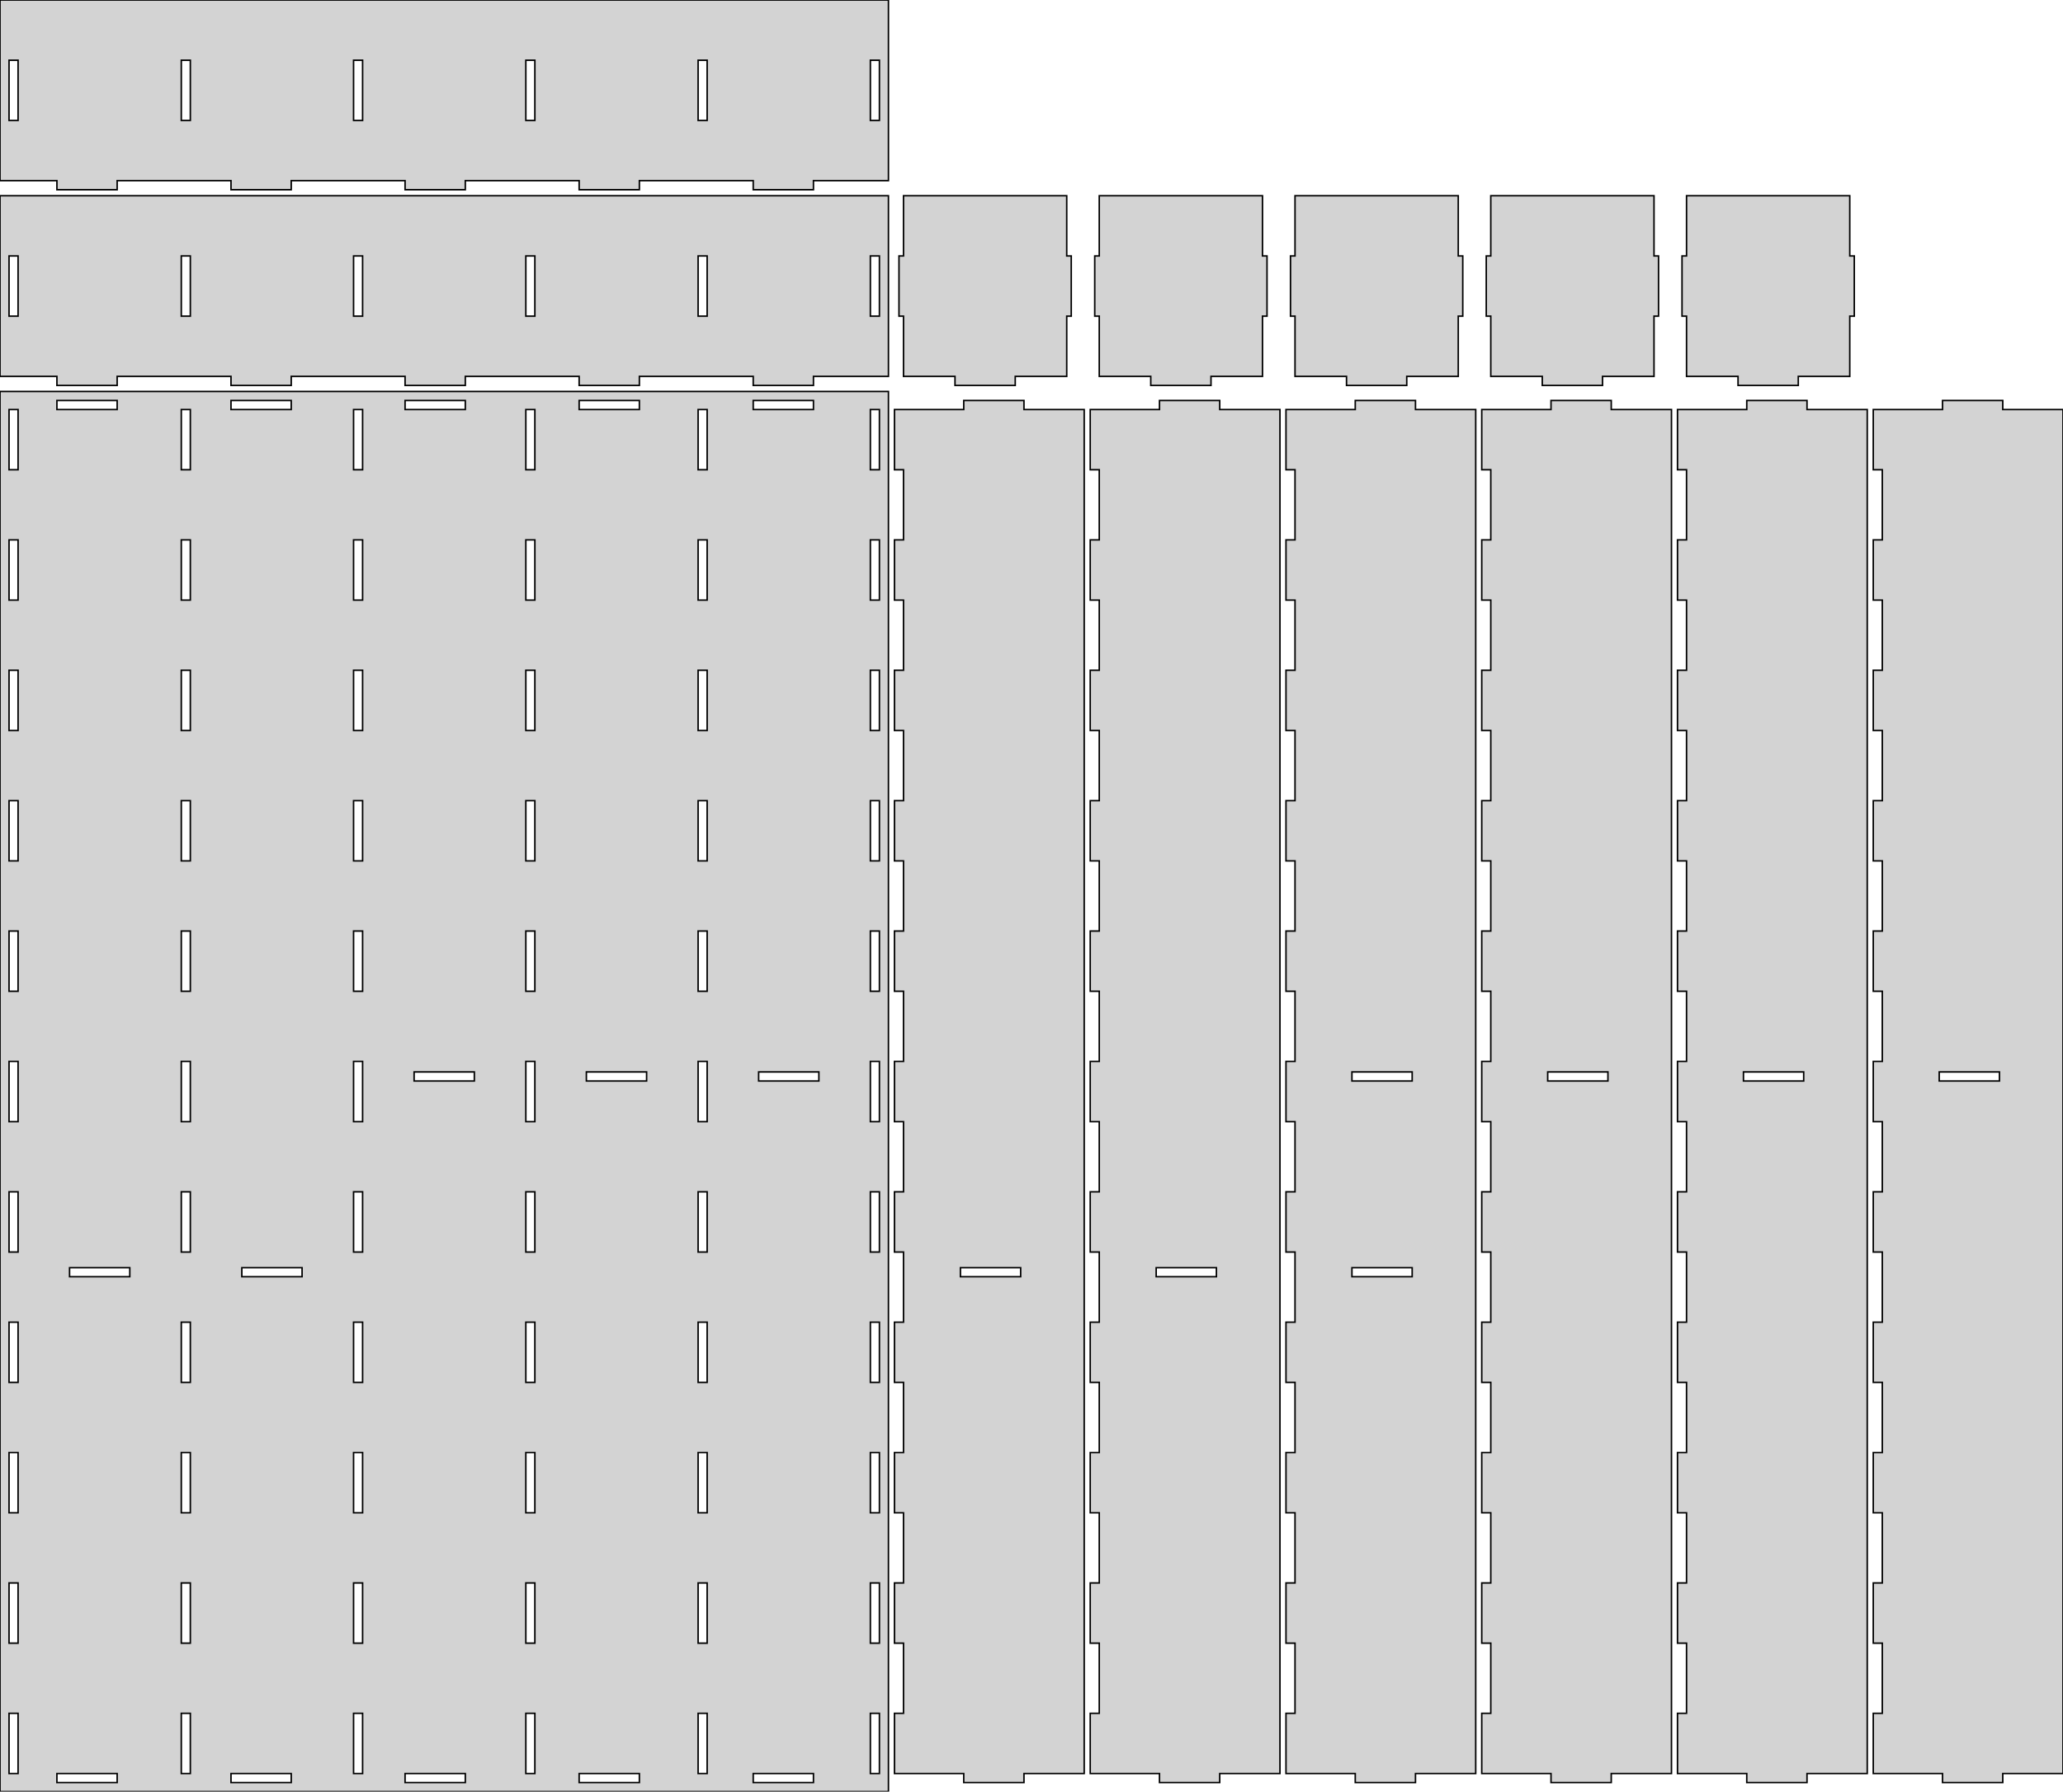<?xml version="1.0" standalone="no"?>
<!DOCTYPE svg PUBLIC "-//W3C//DTD SVG 1.1//EN" "http://www.w3.org/Graphics/SVG/1.1/DTD/svg11.dtd">
<svg width="685" height="595" viewBox="0 -595 685 595" xmlns="http://www.w3.org/2000/svg" version="1.1">
<title>OpenSCAD Model</title>
<path d="
M 38.9,-535 L 76.7,-535 L 76.7,-532 L 96.7,-532 L 96.7,-535 L 134.5,-535
 L 134.5,-532 L 154.5,-532 L 154.5,-535 L 192.3,-535 L 192.3,-532 L 212.3,-532
 L 212.3,-535 L 250.1,-535 L 250.1,-532 L 270.1,-532 L 270.1,-535 L 295,-535
 L 295,-595 L 0,-595 L 0,-535 L 18.9,-535 L 18.9,-532 L 38.9,-532
 z
M 289,-555 L 289,-575 L 292,-575 L 292,-555 z
M 231.8,-555 L 231.8,-575 L 234.8,-575 L 234.8,-555 z
M 174.6,-555 L 174.6,-575 L 177.6,-575 L 177.6,-555 z
M 117.4,-555 L 117.4,-575 L 120.4,-575 L 120.4,-555 z
M 60.2,-555 L 60.2,-575 L 63.2,-575 L 63.2,-555 z
M 3,-555 L 3,-575 L 6,-575 L 6,-555 z
M 597.1,-470 L 614.2,-470 L 614.2,-490 L 615.7,-490 L 615.7,-510 L 614.2,-510
 L 614.2,-530 L 560,-530 L 560,-510 L 558.5,-510 L 558.5,-490 L 560,-490
 L 560,-470 L 577.1,-470 L 577.1,-467 L 597.1,-467 z
M 38.9,-470 L 76.7,-470 L 76.7,-467 L 96.7,-467 L 96.7,-470 L 134.5,-470
 L 134.5,-467 L 154.5,-467 L 154.5,-470 L 192.3,-470 L 192.3,-467 L 212.3,-467
 L 212.3,-470 L 250.1,-470 L 250.1,-467 L 270.1,-467 L 270.1,-470 L 295,-470
 L 295,-530 L 0,-530 L 0,-470 L 18.9,-470 L 18.9,-467 L 38.9,-467
 z
M 289,-490 L 289,-510 L 292,-510 L 292,-490 z
M 3,-490 L 3,-510 L 6,-510 L 6,-490 z
M 60.2,-490 L 60.2,-510 L 63.2,-510 L 63.2,-490 z
M 117.4,-490 L 117.4,-510 L 120.4,-510 L 120.4,-490 z
M 174.6,-490 L 174.6,-510 L 177.6,-510 L 177.6,-490 z
M 231.8,-490 L 231.8,-510 L 234.8,-510 L 234.8,-490 z
M 532.1,-470 L 549.2,-470 L 549.2,-490 L 550.7,-490 L 550.7,-510 L 549.2,-510
 L 549.2,-530 L 495,-530 L 495,-510 L 493.5,-510 L 493.5,-490 L 495,-490
 L 495,-470 L 512.1,-470 L 512.1,-467 L 532.1,-467 z
M 467.1,-470 L 484.2,-470 L 484.2,-490 L 485.7,-490 L 485.7,-510 L 484.2,-510
 L 484.2,-530 L 430,-530 L 430,-510 L 428.5,-510 L 428.5,-490 L 430,-490
 L 430,-470 L 447.1,-470 L 447.1,-467 L 467.1,-467 z
M 402.1,-470 L 419.2,-470 L 419.2,-490 L 420.7,-490 L 420.7,-510 L 419.2,-510
 L 419.2,-530 L 365,-530 L 365,-510 L 363.5,-510 L 363.5,-490 L 365,-490
 L 365,-470 L 382.1,-470 L 382.1,-467 L 402.1,-467 z
M 337.1,-470 L 354.2,-470 L 354.2,-490 L 355.7,-490 L 355.7,-510 L 354.2,-510
 L 354.2,-530 L 300,-530 L 300,-510 L 298.5,-510 L 298.5,-490 L 300,-490
 L 300,-470 L 317.1,-470 L 317.1,-467 L 337.1,-467 z
M 295,-465 L 0,-465 L 0,-0 L 295,-0 z
M 18.9,-459 L 18.9,-462 L 38.9,-462 L 38.9,-459 z
M 76.7,-459 L 76.7,-462 L 96.7,-462 L 96.7,-459 z
M 134.5,-459 L 134.5,-462 L 154.5,-462 L 154.5,-459 z
M 192.3,-459 L 192.3,-462 L 212.3,-462 L 212.3,-459 z
M 250.1,-459 L 250.1,-462 L 270.1,-462 L 270.1,-459 z
M 3,-439 L 3,-459 L 6,-459 L 6,-439 z
M 60.2,-439 L 60.2,-459 L 63.2,-459 L 63.2,-439 z
M 117.4,-439 L 117.4,-459 L 120.4,-459 L 120.4,-439 z
M 174.6,-439 L 174.6,-459 L 177.6,-459 L 177.6,-439 z
M 231.8,-439 L 231.8,-459 L 234.8,-459 L 234.8,-439 z
M 289,-439 L 289,-459 L 292,-459 L 292,-439 z
M 60.2,-395.7 L 60.2,-415.7 L 63.2,-415.7 L 63.2,-395.7 z
M 117.4,-395.7 L 117.4,-415.7 L 120.4,-415.7 L 120.4,-395.7 z
M 174.6,-395.7 L 174.6,-415.7 L 177.6,-415.7 L 177.6,-395.7 z
M 231.8,-395.7 L 231.8,-415.7 L 234.8,-415.7 L 234.8,-395.7 z
M 3,-395.7 L 3,-415.7 L 6,-415.7 L 6,-395.7 z
M 289,-395.7 L 289,-415.7 L 292,-415.7 L 292,-395.7 z
M 60.2,-352.4 L 60.2,-372.4 L 63.2,-372.4 L 63.2,-352.4 z
M 3,-352.4 L 3,-372.4 L 6,-372.4 L 6,-352.4 z
M 289,-352.4 L 289,-372.4 L 292,-372.4 L 292,-352.4 z
M 174.6,-352.4 L 174.6,-372.4 L 177.6,-372.4 L 177.6,-352.4 z
M 117.4,-352.4 L 117.4,-372.4 L 120.4,-372.4 L 120.4,-352.4 z
M 231.8,-352.4 L 231.8,-372.4 L 234.8,-372.4 L 234.8,-352.4 z
M 117.4,-309.1 L 117.4,-329.1 L 120.4,-329.1 L 120.4,-309.1 z
M 289,-309.1 L 289,-329.1 L 292,-329.1 L 292,-309.1 z
M 231.8,-309.1 L 231.8,-329.1 L 234.8,-329.1 L 234.8,-309.1 z
M 174.6,-309.1 L 174.6,-329.1 L 177.6,-329.1 L 177.6,-309.1 z
M 60.2,-309.1 L 60.2,-329.1 L 63.2,-329.1 L 63.2,-309.1 z
M 3,-309.1 L 3,-329.1 L 6,-329.1 L 6,-309.1 z
M 60.2,-265.8 L 60.2,-285.8 L 63.2,-285.8 L 63.2,-265.8 z
M 231.8,-265.8 L 231.8,-285.8 L 234.8,-285.8 L 234.8,-265.8 z
M 3,-265.8 L 3,-285.8 L 6,-285.8 L 6,-265.8 z
M 117.4,-265.8 L 117.4,-285.8 L 120.4,-285.8 L 120.4,-265.8 z
M 174.6,-265.8 L 174.6,-285.8 L 177.6,-285.8 L 177.6,-265.8 z
M 289,-265.8 L 289,-285.8 L 292,-285.8 L 292,-265.8 z
M 231.8,-222.5 L 231.8,-242.5 L 234.8,-242.5 L 234.8,-222.5 z
M 60.2,-222.5 L 60.2,-242.5 L 63.2,-242.5 L 63.2,-222.5 z
M 117.4,-222.5 L 117.4,-242.5 L 120.4,-242.5 L 120.4,-222.5 z
M 3,-222.5 L 3,-242.5 L 6,-242.5 L 6,-222.5 z
M 289,-222.5 L 289,-242.5 L 292,-242.5 L 292,-222.5 z
M 174.6,-222.5 L 174.6,-242.5 L 177.6,-242.5 L 177.6,-222.5 z
M 251.9,-236 L 251.9,-239 L 271.9,-239 L 271.9,-236 z
M 137.5,-236 L 137.5,-239 L 157.5,-239 L 157.5,-236 z
M 194.7,-236 L 194.7,-239 L 214.7,-239 L 214.7,-236 z
M 231.8,-179.2 L 231.8,-199.2 L 234.8,-199.2 L 234.8,-179.2 z
M 289,-179.2 L 289,-199.2 L 292,-199.2 L 292,-179.2 z
M 174.6,-179.2 L 174.6,-199.2 L 177.6,-199.2 L 177.6,-179.2 z
M 60.2,-179.2 L 60.2,-199.2 L 63.2,-199.2 L 63.2,-179.2 z
M 3,-179.2 L 3,-199.2 L 6,-199.2 L 6,-179.2 z
M 117.4,-179.2 L 117.4,-199.2 L 120.4,-199.2 L 120.4,-179.2 z
M 23.1,-171 L 23.1,-174 L 43.1,-174 L 43.1,-171 z
M 80.3,-171 L 80.3,-174 L 100.3,-174 L 100.3,-171 z
M 60.2,-135.9 L 60.2,-155.9 L 63.2,-155.9 L 63.2,-135.9 z
M 174.6,-135.9 L 174.6,-155.9 L 177.6,-155.9 L 177.6,-135.9 z
M 289,-135.9 L 289,-155.9 L 292,-155.9 L 292,-135.9 z
M 3,-135.9 L 3,-155.9 L 6,-155.9 L 6,-135.9 z
M 117.4,-135.9 L 117.4,-155.9 L 120.4,-155.9 L 120.4,-135.9 z
M 231.8,-135.9 L 231.8,-155.9 L 234.8,-155.9 L 234.8,-135.9 z
M 60.2,-92.6 L 60.2,-112.6 L 63.2,-112.6 L 63.2,-92.6 z
M 231.8,-92.6 L 231.8,-112.6 L 234.8,-112.6 L 234.8,-92.6 z
M 289,-92.6 L 289,-112.6 L 292,-112.6 L 292,-92.6 z
M 3,-92.6 L 3,-112.6 L 6,-112.6 L 6,-92.6 z
M 174.6,-92.6 L 174.6,-112.6 L 177.6,-112.6 L 177.6,-92.6 z
M 117.4,-92.6 L 117.4,-112.6 L 120.4,-112.6 L 120.4,-92.6 z
M 289,-49.3 L 289,-69.3 L 292,-69.3 L 292,-49.3 z
M 60.2,-49.3 L 60.2,-69.3 L 63.2,-69.3 L 63.2,-49.3 z
M 231.8,-49.3 L 231.8,-69.3 L 234.8,-69.3 L 234.8,-49.3 z
M 117.4,-49.3 L 117.4,-69.3 L 120.4,-69.3 L 120.4,-49.3 z
M 3,-49.3 L 3,-69.3 L 6,-69.3 L 6,-49.3 z
M 174.6,-49.3 L 174.6,-69.3 L 177.6,-69.3 L 177.6,-49.3 z
M 289,-6 L 289,-26 L 292,-26 L 292,-6 z
M 3,-6 L 3,-26 L 6,-26 L 6,-6 z
M 231.8,-6 L 231.8,-26 L 234.8,-26 L 234.8,-6 z
M 60.2,-6 L 60.2,-26 L 63.2,-26 L 63.2,-6 z
M 117.4,-6 L 117.4,-26 L 120.4,-26 L 120.4,-6 z
M 174.6,-6 L 174.6,-26 L 177.6,-26 L 177.6,-6 z
M 76.7,-3 L 76.7,-6 L 96.7,-6 L 96.7,-3 z
M 134.5,-3 L 134.5,-6 L 154.5,-6 L 154.5,-3 z
M 192.3,-3 L 192.3,-6 L 212.3,-6 L 212.3,-3 z
M 250.1,-3 L 250.1,-6 L 270.1,-6 L 270.1,-3 z
M 18.9,-3 L 18.9,-6 L 38.9,-6 L 38.9,-3 z
M 665,-6 L 685,-6 L 685,-459 L 665,-459 L 665,-462 L 645,-462
 L 645,-459 L 622,-459 L 622,-439 L 625,-439 L 625,-415.7 L 622,-415.7
 L 622,-395.7 L 625,-395.7 L 625,-372.4 L 622,-372.4 L 622,-352.4 L 625,-352.4
 L 625,-329.1 L 622,-329.1 L 622,-309.1 L 625,-309.1 L 625,-285.8 L 622,-285.8
 L 622,-265.8 L 625,-265.8 L 625,-242.5 L 622,-242.5 L 622,-222.5 L 625,-222.5
 L 625,-199.2 L 622,-199.2 L 622,-179.2 L 625,-179.2 L 625,-155.9 L 622,-155.9
 L 622,-135.9 L 625,-135.9 L 625,-112.6 L 622,-112.6 L 622,-92.6 L 625,-92.6
 L 625,-69.3 L 622,-69.3 L 622,-49.3 L 625,-49.3 L 625,-26 L 622,-26
 L 622,-6 L 645,-6 L 645,-3 L 665,-3 z
M 643.9,-236 L 643.9,-239 L 663.9,-239 L 663.9,-236 z
M 600,-6 L 620,-6 L 620,-459 L 600,-459 L 600,-462 L 580,-462
 L 580,-459 L 557,-459 L 557,-439 L 560,-439 L 560,-415.7 L 557,-415.7
 L 557,-395.7 L 560,-395.7 L 560,-372.4 L 557,-372.4 L 557,-352.4 L 560,-352.4
 L 560,-329.1 L 557,-329.1 L 557,-309.1 L 560,-309.1 L 560,-285.8 L 557,-285.8
 L 557,-265.8 L 560,-265.8 L 560,-242.5 L 557,-242.5 L 557,-222.5 L 560,-222.5
 L 560,-199.2 L 557,-199.2 L 557,-179.2 L 560,-179.2 L 560,-155.9 L 557,-155.9
 L 557,-135.9 L 560,-135.9 L 560,-112.6 L 557,-112.6 L 557,-92.6 L 560,-92.6
 L 560,-69.3 L 557,-69.3 L 557,-49.3 L 560,-49.3 L 560,-26 L 557,-26
 L 557,-6 L 580,-6 L 580,-3 L 600,-3 z
M 578.9,-236 L 578.9,-239 L 598.9,-239 L 598.9,-236 z
M 535,-6 L 555,-6 L 555,-459 L 535,-459 L 535,-462 L 515,-462
 L 515,-459 L 492,-459 L 492,-439 L 495,-439 L 495,-415.7 L 492,-415.7
 L 492,-395.7 L 495,-395.7 L 495,-372.4 L 492,-372.4 L 492,-352.4 L 495,-352.4
 L 495,-329.1 L 492,-329.1 L 492,-309.1 L 495,-309.1 L 495,-285.8 L 492,-285.8
 L 492,-265.8 L 495,-265.8 L 495,-242.5 L 492,-242.5 L 492,-222.5 L 495,-222.5
 L 495,-199.2 L 492,-199.2 L 492,-179.2 L 495,-179.2 L 495,-155.9 L 492,-155.9
 L 492,-135.9 L 495,-135.9 L 495,-112.6 L 492,-112.6 L 492,-92.6 L 495,-92.6
 L 495,-69.3 L 492,-69.3 L 492,-49.3 L 495,-49.3 L 495,-26 L 492,-26
 L 492,-6 L 515,-6 L 515,-3 L 535,-3 z
M 513.9,-236 L 513.9,-239 L 533.9,-239 L 533.9,-236 z
M 470,-6 L 490,-6 L 490,-459 L 470,-459 L 470,-462 L 450,-462
 L 450,-459 L 427,-459 L 427,-439 L 430,-439 L 430,-415.7 L 427,-415.7
 L 427,-395.7 L 430,-395.7 L 430,-372.4 L 427,-372.4 L 427,-352.4 L 430,-352.4
 L 430,-329.1 L 427,-329.1 L 427,-309.1 L 430,-309.1 L 430,-285.8 L 427,-285.8
 L 427,-265.8 L 430,-265.8 L 430,-242.5 L 427,-242.5 L 427,-222.5 L 430,-222.5
 L 430,-199.2 L 427,-199.2 L 427,-179.2 L 430,-179.2 L 430,-155.9 L 427,-155.9
 L 427,-135.9 L 430,-135.9 L 430,-112.6 L 427,-112.6 L 427,-92.6 L 430,-92.6
 L 430,-69.3 L 427,-69.3 L 427,-49.3 L 430,-49.3 L 430,-26 L 427,-26
 L 427,-6 L 450,-6 L 450,-3 L 470,-3 z
M 448.9,-236 L 448.9,-239 L 468.9,-239 L 468.9,-236 z
M 448.9,-171 L 448.9,-174 L 468.9,-174 L 468.9,-171 z
M 405,-6 L 425,-6 L 425,-459 L 405,-459 L 405,-462 L 385,-462
 L 385,-459 L 362,-459 L 362,-439 L 365,-439 L 365,-415.7 L 362,-415.7
 L 362,-395.7 L 365,-395.7 L 365,-372.4 L 362,-372.4 L 362,-352.4 L 365,-352.4
 L 365,-329.1 L 362,-329.1 L 362,-309.1 L 365,-309.1 L 365,-285.8 L 362,-285.8
 L 362,-265.8 L 365,-265.8 L 365,-242.5 L 362,-242.5 L 362,-222.5 L 365,-222.5
 L 365,-199.2 L 362,-199.2 L 362,-179.2 L 365,-179.2 L 365,-155.9 L 362,-155.9
 L 362,-135.9 L 365,-135.9 L 365,-112.6 L 362,-112.6 L 362,-92.6 L 365,-92.6
 L 365,-69.3 L 362,-69.3 L 362,-49.3 L 365,-49.3 L 365,-26 L 362,-26
 L 362,-6 L 385,-6 L 385,-3 L 405,-3 z
M 383.9,-171 L 383.9,-174 L 403.9,-174 L 403.9,-171 z
M 340,-6 L 360,-6 L 360,-459 L 340,-459 L 340,-462 L 320,-462
 L 320,-459 L 297,-459 L 297,-439 L 300,-439 L 300,-415.7 L 297,-415.7
 L 297,-395.7 L 300,-395.7 L 300,-372.4 L 297,-372.4 L 297,-352.4 L 300,-352.4
 L 300,-329.1 L 297,-329.1 L 297,-309.1 L 300,-309.1 L 300,-285.8 L 297,-285.8
 L 297,-265.8 L 300,-265.8 L 300,-242.5 L 297,-242.5 L 297,-222.5 L 300,-222.5
 L 300,-199.2 L 297,-199.2 L 297,-179.2 L 300,-179.2 L 300,-155.9 L 297,-155.9
 L 297,-135.9 L 300,-135.9 L 300,-112.6 L 297,-112.6 L 297,-92.6 L 300,-92.6
 L 300,-69.3 L 297,-69.3 L 297,-49.3 L 300,-49.3 L 300,-26 L 297,-26
 L 297,-6 L 320,-6 L 320,-3 L 340,-3 z
M 318.9,-171 L 318.9,-174 L 338.9,-174 L 338.9,-171 z
" stroke="black" fill="lightgray" stroke-width="0.5"/></svg>
